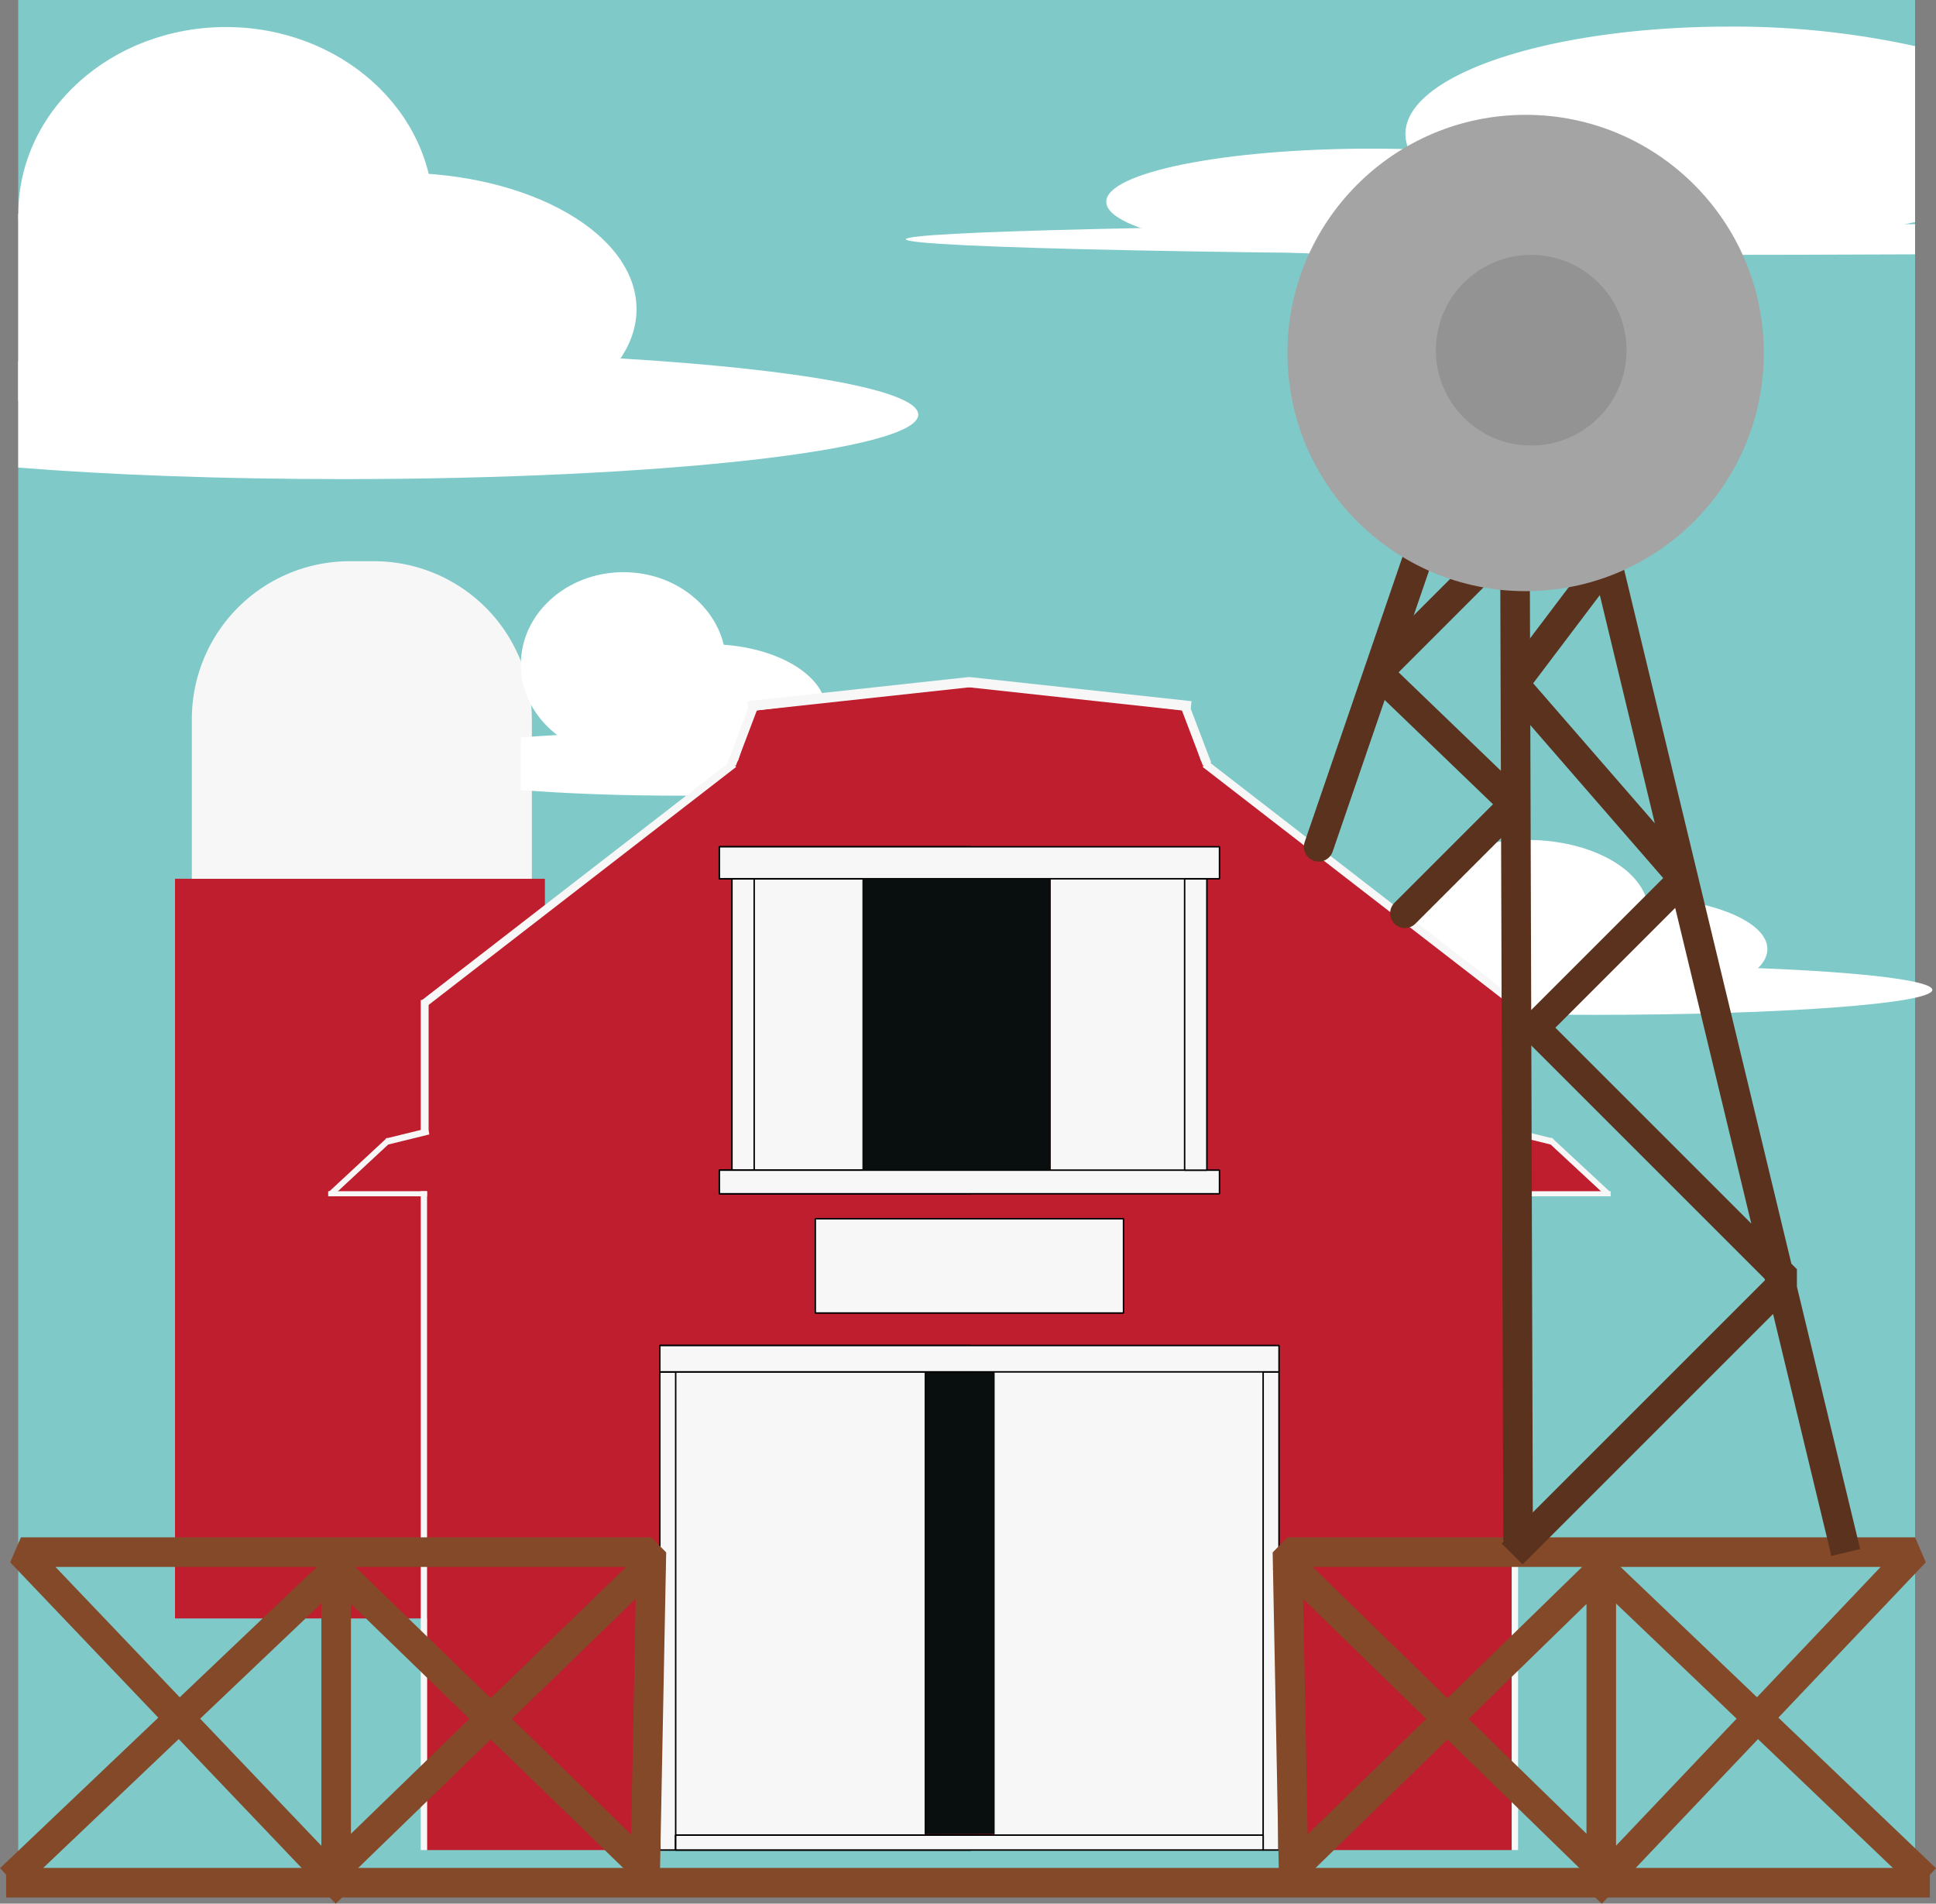 <svg xmlns="http://www.w3.org/2000/svg" width="65.454" height="64.369" viewBox="0 0 65.454 64.369">
  <rect x="0" y="0" width="65.454" height="64.369" fill="#808080" stroke="none"/>
  <title>Asset 5</title>
  <g>
    <rect x="0.616" width="64.131" height="63.662" fill="#7fc9c9"/>
    <rect x="5.917" y="29.714" width="12.505" height="25.011" fill="#be1e2d"/>
    <path d="M11.823,18.977h.821a5.337,5.337,0,0,1,5.337,5.337v5.4a0,0,0,0,1,0,0H6.486a0,0,0,0,1,0,0v-5.4A5.337,5.337,0,0,1,11.823,18.977Z" fill="#f7f7f7"/>
    <g>
      <ellipse cx="21.079" cy="22.47" rx="3.47" ry="3.123" fill="#fff"/>
      <ellipse cx="23.961" cy="24.063" rx="3.983" ry="2.281" fill="#fff"/>
      <path d="M17.4,25.59v1.122c1.543.124,3.412.193,5.43.193,5.31,0,9.617-.484,9.617-1.078,0-.405-2.012-.761-4.979-.939-1.261-.084-2.695-.129-4.223-.139h-.415c-.989,0-1.944.015-2.844.05-.059,0-.113,0-.168,0-.4.015-.8.034-1.182.054-.43.025-.845.05-1.236.084Z" transform="translate(0.206)" fill="#fff"/>
    </g>
    <g>
      <ellipse cx="51.626" cy="30.844" rx="4.108" ry="2.444" fill="#fff"/>
      <ellipse cx="55.039" cy="32.091" rx="4.715" ry="1.785" fill="#fff"/>
      <path d="M47.31,33.285v.879c1.826.1,4.039.151,6.428.151,6.287,0,11.386-.379,11.386-.844,0-.317-2.383-.6-5.895-.735-1.493-.066-3.191-.1-5-.108h-.492c-1.171,0-2.3.011-3.366.038-.071,0-.135,0-.2,0-.48.012-.949.027-1.4.043-.51.019-1,.038-1.464.065Z" transform="translate(0.206)" fill="#fff"/>
    </g>
    <g>
      <polygon points="32.727 23.146 32.727 62.556 51.111 62.556 51.111 40.451 54.327 40.451 52.464 38.683 51.111 38.304 51.111 34.009 40.051 25.293 40.598 25.724 40.051 24.03 32.727 23.146" fill="#be1e2d"/>
      <polygon points="32.823 23.146 32.823 62.556 14.438 62.556 14.438 40.451 11.223 40.451 13.086 38.683 14.438 38.304 14.438 34.009 25.498 25.293 24.952 25.724 25.498 24.03 32.823 23.146" fill="#be1e2d"/>
      <rect x="25.498" y="29.714" width="3.662" height="9.853" fill="#f7f7f7"/>
      <path d="M22.638,46.388H42.5s.22,15.758,0,15.663-19.862,0-19.862,0Z" transform="translate(0.206)" fill="#080f0e"/>
      <rect x="22.844" y="46.388" width="8.416" height="15.663" fill="#f7f7f7"/>
      <rect x="25.055" y="23.298" width="7.554" height="0.347" transform="translate(-2.162 3.253) rotate(-6.203)" fill="#f7f7f7"/>
      <rect x="24.775" y="23.707" width="0.299" height="2.202" transform="translate(10.642 -7.235) rotate(20.804)" fill="#f7f7f7"/>
      <rect x="19.237" y="23.261" width="0.266" height="13.232" transform="translate(31.349 -3.727) rotate(52.265)" fill="#f7f7f7"/>
      <rect x="14.225" y="33.814" width="0.266" height="4.492" fill="#f7f7f7"/>
      <rect x="12.844" y="38.319" width="1.463" height="0.217" transform="translate(-8.573 4.35) rotate(-13.807)" fill="#f7f7f7"/>
      <rect x="11.859" y="38.106" width="0.194" height="2.713" transform="translate(32.944 3.849) rotate(47.121)" fill="#f7f7f7"/>
      <rect x="11.095" y="40.279" width="3.343" height="0.172" fill="#f7f7f7"/>
      <rect x="14.225" y="40.279" width="0.213" height="22.278" fill="#f7f7f7"/>
      <rect x="22.307" y="46.388" width="0.537" height="16.168" stroke-width="0.05" stroke="#000" stroke-linecap="square" stroke-linejoin="bevel" fill="#f7f7f7"/>
      <rect x="22.307" y="45.496" width="10.516" height="0.892" stroke-width="0.05" stroke="#000" stroke-linecap="square" stroke-linejoin="bevel" fill="#f7f7f7"/>
      <rect x="22.844" y="62.051" width="9.979" height="0.505" stroke-width="0.05" stroke="#000" stroke-linecap="square" stroke-linejoin="bevel" fill="#f7f7f7"/>
      <rect x="24.32" y="39.567" width="8.503" height="0.798" stroke-width="0.05" stroke="#000" stroke-linecap="square" stroke-linejoin="bevel" fill="#f7f7f7"/>
      <rect x="24.746" y="29.714" width="0.752" height="9.853" stroke-width="0.05" stroke="#000" stroke-linecap="square" stroke-linejoin="bevel" fill="#f7f7f7"/>
      <rect x="24.32" y="28.633" width="8.503" height="1.082" stroke-width="0.05" stroke="#000" stroke-linecap="square" stroke-linejoin="bevel" fill="#f7f7f7"/>
      <rect x="27.565" y="41.209" width="10.42" height="3.189" stroke-width="0.05" stroke="#000" stroke-linecap="square" stroke-linejoin="bevel" fill="#f7f7f7"/>
      <rect x="35.523" y="29.714" width="4.528" height="9.853" fill="#f7f7f7"/>
      <rect x="32.528" y="23.298" width="7.554" height="0.347" transform="translate(70.067 50.73) rotate(-173.797)" fill="#f7f7f7"/>
      <rect x="40.064" y="23.707" width="0.299" height="2.202" transform="translate(86.821 33.716) rotate(159.196)" fill="#f7f7f7"/>
      <rect x="33.628" y="46.388" width="9.078" height="15.663" fill="#f7f7f7"/>
      <rect x="45.635" y="23.261" width="0.266" height="13.232" transform="translate(97.612 11.966) rotate(127.735)" fill="#f7f7f7"/>
      <rect x="50.852" y="33.814" width="0.266" height="4.492" transform="translate(102.177 72.119) rotate(-180)" fill="#f7f7f7"/>
      <rect x="50.831" y="38.319" width="1.463" height="0.217" transform="translate(92.67 88.049) rotate(-166.193)" fill="#f7f7f7"/>
      <rect x="53.085" y="38.106" width="0.194" height="2.713" transform="translate(118.493 27.342) rotate(132.879)" fill="#f7f7f7"/>
      <rect x="50.906" y="40.279" width="3.343" height="0.172" transform="translate(105.36 80.73) rotate(-180)" fill="#f7f7f7"/>
      <rect x="50.906" y="40.279" width="0.213" height="22.278" transform="translate(102.23 102.835) rotate(-180)" fill="#f7f7f7"/>
      <rect x="42.5" y="46.388" width="0.537" height="16.168" transform="translate(85.742 108.944) rotate(-180)" stroke-width="0.05" stroke="#000" stroke-linecap="square" stroke-linejoin="bevel" fill="#f7f7f7"/>
      <rect x="22.101" y="45.496" width="20.936" height="0.892" transform="translate(65.344 91.884) rotate(-180)" stroke-width="0.05" stroke="#000" stroke-linecap="square" stroke-linejoin="bevel" fill="#f7f7f7"/>
      <rect x="22.638" y="62.051" width="19.862" height="0.505" transform="translate(65.344 124.607) rotate(-180)" stroke-width="0.05" stroke="#000" stroke-linecap="square" stroke-linejoin="bevel" fill="#f7f7f7"/>
      <rect x="24.114" y="39.567" width="16.909" height="0.798" transform="translate(65.344 79.932) rotate(-180)" stroke-width="0.05" stroke="#000" stroke-linecap="square" stroke-linejoin="bevel" fill="#f7f7f7"/>
      <rect x="39.845" y="29.714" width="0.752" height="9.853" transform="translate(80.648 69.281) rotate(-180)" stroke-width="0.05" stroke="#000" stroke-linecap="square" stroke-linejoin="bevel" fill="#f7f7f7"/>
      <rect x="24.114" y="28.633" width="16.909" height="1.082" transform="translate(65.344 58.347) rotate(-180)" stroke-width="0.05" stroke="#000" stroke-linecap="square" stroke-linejoin="bevel" fill="#f7f7f7"/>
      <rect x="29.161" y="29.714" width="6.362" height="9.853" fill="#080f0e"/>
    </g>
    <line x1="11.365" y1="53.051" x2="0.707" y2="63.188" fill="none" stroke="#834929" stroke-linecap="square" stroke-linejoin="bevel"/>
    <polyline points="11.365 63.662 0.707 52.483 22.023 52.483 21.815 63.188 11.365 53.051 11.365 63.188 21.815 53.051" fill="none" stroke="#834929" stroke-linecap="square" stroke-linejoin="bevel"/>
    <line x1="54.137" y1="53.051" x2="64.747" y2="63.188" fill="none" stroke="#834929" stroke-linecap="square" stroke-linejoin="bevel"/>
    <polyline points="54.137 63.662 64.747 52.483 43.527 52.483 43.734 63.188 54.137 53.051 54.137 63.188 43.734 53.051" fill="none" stroke="#834929" stroke-linecap="square" stroke-linejoin="bevel"/>
    <line x1="64.746" y1="63.66" x2="0.706" y2="63.66" fill="none" stroke="#834929" stroke-linecap="square" stroke-linejoin="bevel"/>
    <path d="M64.541,1.56V7.51c-.1.02-.211.04-.322.07a28.755,28.755,0,0,1-5.968.59,28.38,28.38,0,0,1-6.008-.6C49.269,6.92,47.31,5.8,47.31,4.53,47.31,2.52,52.2.9,58.251.9A28.568,28.568,0,0,1,64.541,1.56Z" transform="translate(0.206)" fill="#fff"/>
    <ellipse cx="46.356" cy="6.823" rx="8.955" ry="1.797" fill="#fff"/>
    <path d="M64.541,7.58V8.6c-2.506.01-5.183.02-7.949.02-14.454,0-26.172-.24-26.172-.53,0-.26,9.452-.48,21.852-.52h.01c1.4-.01,2.846-.01,4.31-.01,2.656,0,5.212.01,7.628.02Z" transform="translate(0.206)" fill="#fff"/>
    <g>
      <polyline points="51.325 52.009 51.218 18.093 46.571 22.74 51.191 27.188 47.499 30.88" fill="none" stroke="#5a321e" stroke-linecap="round" stroke-linejoin="bevel"/>
      <line x1="48.36" y1="17.62" x2="44.583" y2="28.633" fill="none" stroke="#5a321e" stroke-linecap="round" stroke-linejoin="bevel"/>
      <polyline points="62.286 52.009 56.914 29.714 54.327 18.977 51.191 23.126 56.914 29.714 51.878 34.75 60.398 43.27 51.477 52.191" fill="none" stroke="#5a321e" stroke-linecap="square" stroke-linejoin="bevel"/>
      <circle cx="51.58" cy="11.936" r="8.053" fill="#a5a4a4"/>
      <circle cx="51.768" cy="11.842" r="3.223" fill="#262626" opacity="0.13"/>
    </g>
    <ellipse cx="7.638" cy="7.23" rx="7.017" ry="6.316" fill="#fff"/>
    <ellipse cx="13.466" cy="10.453" rx="8.054" ry="4.612" fill="#fff"/>
    <path d="M.41,13.54v2.27c3.12.25,6.9.39,10.98.39,10.74,0,19.45-.98,19.45-2.18,0-.82-4.07-1.54-10.07-1.9-2.55-.17-5.45-.26-8.54-.28h-.84c-2,0-3.93.03-5.75.1-.12,0-.23.01-.34.01-.82.03-1.62.07-2.39.11-.87.05-1.71.1-2.5.17Z" transform="translate(0.206)" fill="#fff"/>
    <path d="M.41,13.54a2.437,2.437,0,0,0,.27.01A7.606,7.606,0,0,0,4.1,12.8h.01a3.984,3.984,0,0,0,1.19-.85,2.253,2.253,0,0,0,.21-.24A2.156,2.156,0,0,0,6,10.39a2.094,2.094,0,0,0-.45-1.27C4.73,8,2.86,7.23.68,7.23a2.437,2.437,0,0,0-.27.01v6.3Z" transform="translate(0.206)" fill="#fff"/>
  </g>
</svg>
